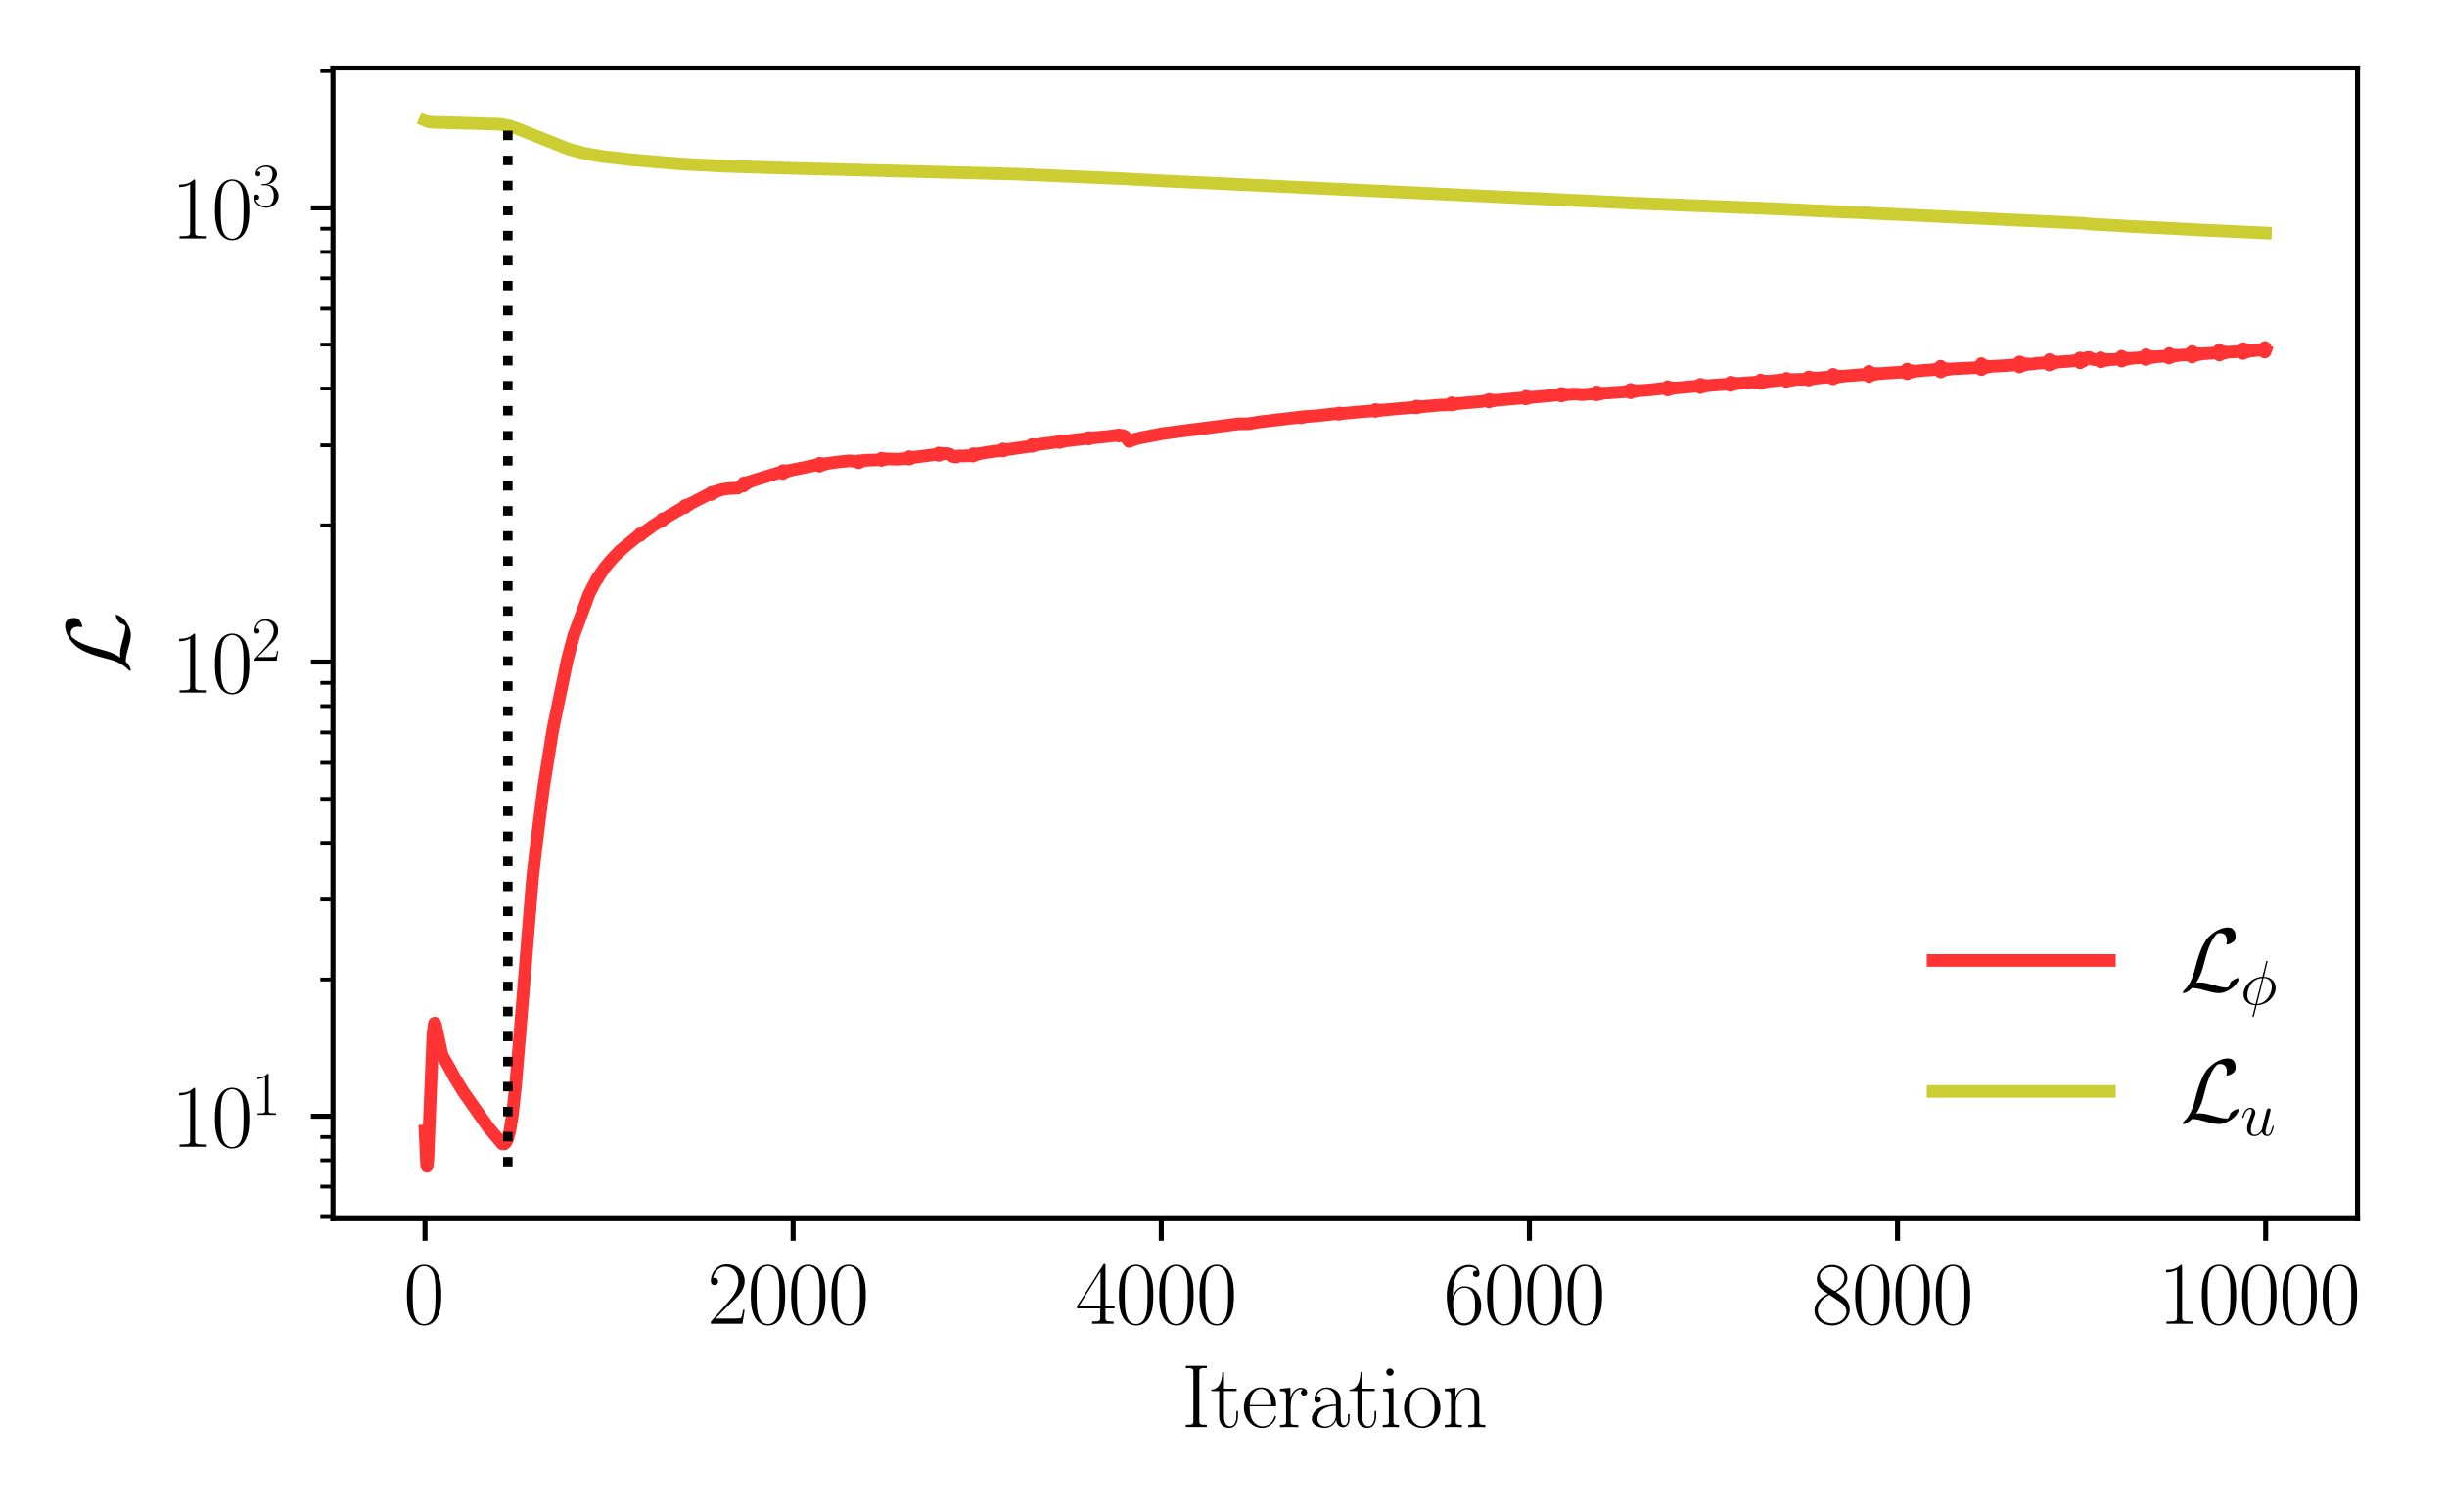 <?xml version="1.0" encoding="utf-8" standalone="no"?>
<!DOCTYPE svg PUBLIC "-//W3C//DTD SVG 1.1//EN"
  "http://www.w3.org/Graphics/SVG/1.1/DTD/svg11.dtd">
<svg xmlns:xlink="http://www.w3.org/1999/xlink" width="388.543pt" height="240.133pt" viewBox="0 0 388.543 240.133" xmlns="http://www.w3.org/2000/svg" version="1.1">
 <defs>
  <style type="text/css">*{stroke-linejoin: round; stroke-linecap: butt}</style>
 </defs>
 <g id="figure_1">
  <g id="patch_1">
   <path d="M 0 240.133 
L 388.543 240.133 
L 388.543 0 
L 0 0 
z
" style="fill: #ffffff"/>
  </g>
  <g id="axes_1">
   <g id="patch_2">
    <path d="M 52.872 193.537 
L 374.332 193.537 
L 374.332 10.8 
L 52.872 10.8 
z
" style="fill: #ffffff"/>
   </g>
   <g id="matplotlib.axis_1">
    <g id="xtick_1">
     <g id="line2d_1">
      <defs>
       <path id="m62cdbb3d03" d="M 0 0 
L 0 3.5 
" style="stroke: #000000; stroke-width: 0.8"/>
      </defs>
      <g>
       <use xlink:href="#m62cdbb3d03" x="67.484" y="193.537" style="stroke: #000000; stroke-width: 0.8"/>
      </g>
     </g>
     <g id="text_1">
      <!-- $\mathdefault{0}$ -->
      <g transform="translate(64.07 210.223) scale(0.14 -0.14)">
       <defs>
        <path id="CMR17-30" d="M 2688 2025 
C 2688 2416 2682 3080 2413 3591 
C 2176 4039 1798 4198 1466 4198 
C 1158 4198 768 4058 525 3597 
C 269 3118 243 2524 243 2025 
C 243 1661 250 1106 448 619 
C 723 -39 1216 -128 1466 -128 
C 1760 -128 2208 -7 2470 600 
C 2662 1042 2688 1559 2688 2025 
z
M 1466 -26 
C 1056 -26 813 325 723 812 
C 653 1188 653 1738 653 2096 
C 653 2588 653 2997 736 3387 
C 858 3929 1216 4096 1466 4096 
C 1728 4096 2067 3923 2189 3400 
C 2272 3036 2278 2607 2278 2096 
C 2278 1680 2278 1169 2202 792 
C 2067 95 1690 -26 1466 -26 
z
" transform="scale(0.016)"/>
       </defs>
       <use xlink:href="#CMR17-30" transform="scale(0.996)"/>
      </g>
     </g>
    </g>
    <g id="xtick_2">
     <g id="line2d_2">
      <g>
       <use xlink:href="#m62cdbb3d03" x="125.937" y="193.537" style="stroke: #000000; stroke-width: 0.8"/>
      </g>
     </g>
     <g id="text_2">
      <!-- $\mathdefault{2000}$ -->
      <g transform="translate(112.28 210.223) scale(0.14 -0.14)">
       <defs>
        <path id="CMR17-32" d="M 2669 989 
L 2554 989 
C 2490 536 2438 459 2413 420 
C 2381 369 1920 369 1830 369 
L 602 369 
C 832 619 1280 1072 1824 1597 
C 2214 1967 2669 2402 2669 3035 
C 2669 3790 2067 4224 1395 4224 
C 691 4224 262 3604 262 3030 
C 262 2780 448 2748 525 2748 
C 589 2748 781 2787 781 3010 
C 781 3207 614 3264 525 3264 
C 486 3264 448 3258 422 3245 
C 544 3790 915 4058 1306 4058 
C 1862 4058 2227 3617 2227 3035 
C 2227 2479 1901 2000 1536 1584 
L 262 146 
L 262 0 
L 2515 0 
L 2669 989 
z
" transform="scale(0.016)"/>
       </defs>
       <use xlink:href="#CMR17-32" transform="scale(0.996)"/>
       <use xlink:href="#CMR17-30" transform="translate(45.69 0) scale(0.996)"/>
       <use xlink:href="#CMR17-30" transform="translate(91.381 0) scale(0.996)"/>
       <use xlink:href="#CMR17-30" transform="translate(137.071 0) scale(0.996)"/>
      </g>
     </g>
    </g>
    <g id="xtick_3">
     <g id="line2d_3">
      <g>
       <use xlink:href="#m62cdbb3d03" x="184.39" y="193.537" style="stroke: #000000; stroke-width: 0.8"/>
      </g>
     </g>
     <g id="text_3">
      <!-- $\mathdefault{4000}$ -->
      <g transform="translate(170.733 210.223) scale(0.14 -0.14)">
       <defs>
        <path id="CMR17-34" d="M 2150 4122 
C 2150 4256 2144 4256 2029 4256 
L 128 1254 
L 128 1088 
L 1779 1088 
L 1779 457 
C 1779 224 1766 160 1318 160 
L 1197 160 
L 1197 0 
C 1402 0 1747 0 1965 0 
C 2182 0 2528 0 2733 0 
L 2733 160 
L 2611 160 
C 2163 160 2150 224 2150 457 
L 2150 1088 
L 2803 1088 
L 2803 1254 
L 2150 1254 
L 2150 4122 
z
M 1798 3703 
L 1798 1254 
L 256 1254 
L 1798 3703 
z
" transform="scale(0.016)"/>
       </defs>
       <use xlink:href="#CMR17-34" transform="scale(0.996)"/>
       <use xlink:href="#CMR17-30" transform="translate(45.69 0) scale(0.996)"/>
       <use xlink:href="#CMR17-30" transform="translate(91.381 0) scale(0.996)"/>
       <use xlink:href="#CMR17-30" transform="translate(137.071 0) scale(0.996)"/>
      </g>
     </g>
    </g>
    <g id="xtick_4">
     <g id="line2d_4">
      <g>
       <use xlink:href="#m62cdbb3d03" x="242.843" y="193.537" style="stroke: #000000; stroke-width: 0.8"/>
      </g>
     </g>
     <g id="text_4">
      <!-- $\mathdefault{6000}$ -->
      <g transform="translate(229.186 210.223) scale(0.14 -0.14)">
       <defs>
        <path id="CMR17-36" d="M 678 2176 
C 678 3690 1395 4032 1811 4032 
C 1946 4032 2272 4009 2400 3776 
C 2298 3776 2106 3776 2106 3553 
C 2106 3381 2246 3323 2336 3323 
C 2394 3323 2566 3348 2566 3560 
C 2566 3954 2246 4179 1805 4179 
C 1043 4179 243 3390 243 1984 
C 243 253 966 -128 1478 -128 
C 2099 -128 2688 427 2688 1283 
C 2688 2081 2170 2662 1517 2662 
C 1126 2662 838 2407 678 1960 
L 678 2176 
z
M 1478 25 
C 691 25 691 1200 691 1436 
C 691 1896 909 2560 1504 2560 
C 1613 2560 1926 2560 2138 2120 
C 2253 1870 2253 1609 2253 1289 
C 2253 944 2253 690 2118 434 
C 1978 171 1773 25 1478 25 
z
" transform="scale(0.016)"/>
       </defs>
       <use xlink:href="#CMR17-36" transform="scale(0.996)"/>
       <use xlink:href="#CMR17-30" transform="translate(45.69 0) scale(0.996)"/>
       <use xlink:href="#CMR17-30" transform="translate(91.381 0) scale(0.996)"/>
       <use xlink:href="#CMR17-30" transform="translate(137.071 0) scale(0.996)"/>
      </g>
     </g>
    </g>
    <g id="xtick_5">
     <g id="line2d_5">
      <g>
       <use xlink:href="#m62cdbb3d03" x="301.296" y="193.537" style="stroke: #000000; stroke-width: 0.8"/>
      </g>
     </g>
     <g id="text_5">
      <!-- $\mathdefault{8000}$ -->
      <g transform="translate(287.639 210.223) scale(0.14 -0.14)">
       <defs>
        <path id="CMR17-38" d="M 1741 2264 
C 2144 2467 2554 2773 2554 3263 
C 2554 3841 1990 4179 1472 4179 
C 890 4179 378 3759 378 3180 
C 378 3021 416 2747 666 2505 
C 730 2442 998 2251 1171 2130 
C 883 1983 211 1634 211 934 
C 211 279 838 -128 1459 -128 
C 2144 -128 2720 362 2720 1010 
C 2720 1590 2330 1857 2074 2029 
L 1741 2264 
z
M 902 2822 
C 851 2854 595 3051 595 3351 
C 595 3739 998 4032 1459 4032 
C 1965 4032 2336 3676 2336 3262 
C 2336 2669 1670 2331 1638 2331 
C 1632 2331 1626 2331 1574 2370 
L 902 2822 
z
M 2080 1519 
C 2176 1449 2483 1240 2483 851 
C 2483 381 2010 25 1472 25 
C 890 25 448 438 448 940 
C 448 1443 838 1862 1280 2060 
L 2080 1519 
z
" transform="scale(0.016)"/>
       </defs>
       <use xlink:href="#CMR17-38" transform="scale(0.996)"/>
       <use xlink:href="#CMR17-30" transform="translate(45.69 0) scale(0.996)"/>
       <use xlink:href="#CMR17-30" transform="translate(91.381 0) scale(0.996)"/>
       <use xlink:href="#CMR17-30" transform="translate(137.071 0) scale(0.996)"/>
      </g>
     </g>
    </g>
    <g id="xtick_6">
     <g id="line2d_6">
      <g>
       <use xlink:href="#m62cdbb3d03" x="359.749" y="193.537" style="stroke: #000000; stroke-width: 0.8"/>
      </g>
     </g>
     <g id="text_6">
      <!-- $\mathdefault{10000}$ -->
      <g transform="translate(342.678 210.223) scale(0.14 -0.14)">
       <defs>
        <path id="CMR17-31" d="M 1702 4058 
C 1702 4192 1696 4192 1606 4192 
C 1357 3916 979 3827 621 3827 
C 602 3827 570 3827 563 3808 
C 557 3795 557 3782 557 3648 
C 755 3648 1088 3686 1344 3839 
L 1344 461 
C 1344 236 1331 160 781 160 
L 589 160 
L 589 0 
C 896 0 1216 0 1523 0 
C 1830 0 2150 0 2458 0 
L 2458 160 
L 2266 160 
C 1715 160 1702 230 1702 458 
L 1702 4058 
z
" transform="scale(0.016)"/>
       </defs>
       <use xlink:href="#CMR17-31" transform="scale(0.996)"/>
       <use xlink:href="#CMR17-30" transform="translate(45.69 0) scale(0.996)"/>
       <use xlink:href="#CMR17-30" transform="translate(91.381 0) scale(0.996)"/>
       <use xlink:href="#CMR17-30" transform="translate(137.071 0) scale(0.996)"/>
       <use xlink:href="#CMR17-30" transform="translate(182.762 0) scale(0.996)"/>
      </g>
     </g>
    </g>
    <g id="text_7">
     <!-- Iteration -->
     <g transform="translate(187.618 226.621) scale(0.14 -0.14)">
      <defs>
       <path id="CMR17-49" d="M 1261 3905 
C 1261 4192 1338 4192 1798 4192 
L 1798 4352 
C 1594 4352 1267 4352 1050 4352 
C 832 4352 506 4352 301 4352 
L 301 4192 
C 762 4192 838 4192 838 3905 
L 838 447 
C 838 160 762 160 301 160 
L 301 0 
C 506 0 832 0 1050 0 
C 1267 0 1594 0 1798 0 
L 1798 160 
C 1338 160 1261 160 1261 447 
L 1261 3905 
z
" transform="scale(0.016)"/>
       <path id="CMR17-74" d="M 966 2560 
L 1862 2560 
L 1862 2725 
L 966 2725 
L 966 3904 
L 851 3904 
C 838 3245 614 2668 70 2668 
L 70 2560 
L 627 2560 
L 627 771 
C 627 650 627 -64 1370 -64 
C 1747 -64 1965 306 1965 777 
L 1965 1140 
L 1850 1140 
L 1850 783 
C 1850 344 1677 51 1408 51 
C 1222 51 966 178 966 758 
L 966 2560 
z
" transform="scale(0.016)"/>
       <path id="CMR17-65" d="M 2438 1472 
C 2464 1498 2464 1511 2464 1576 
C 2464 2238 2118 2816 1389 2816 
C 710 2816 173 2169 173 1383 
C 173 551 781 -64 1459 -64 
C 2176 -64 2458 607 2458 740 
C 2458 784 2419 784 2406 784 
C 2362 784 2355 771 2330 696 
C 2189 265 1837 51 1504 51 
C 1229 51 954 203 781 480 
C 582 803 582 1176 582 1472 
L 2438 1472 
z
M 589 1568 
C 634 2505 1126 2714 1382 2714 
C 1818 2714 2112 2297 2118 1568 
L 589 1568 
z
" transform="scale(0.016)"/>
       <path id="CMR17-72" d="M 960 1497 
C 960 2112 1222 2688 1702 2688 
C 1747 2688 1792 2682 1837 2662 
C 1837 2662 1696 2617 1696 2452 
C 1696 2298 1818 2234 1914 2234 
C 1990 2234 2131 2279 2131 2458 
C 2131 2663 1926 2790 1709 2790 
C 1222 2790 1011 2317 947 2093 
L 941 2093 
L 941 2790 
L 198 2720 
L 198 2554 
C 576 2554 634 2515 634 2208 
L 634 428 
C 634 184 608 153 198 153 
L 198 -13 
C 352 0 646 0 813 0 
C 998 0 1325 0 1498 -13 
L 1498 153 
C 1037 153 960 153 960 440 
L 960 1497 
z
" transform="scale(0.016)"/>
       <path id="CMR17-61" d="M 2304 1653 
C 2304 2072 2304 2294 2035 2543 
C 1798 2752 1523 2816 1306 2816 
C 800 2816 435 2407 435 1971 
C 435 1728 627 1728 666 1728 
C 749 1728 896 1778 896 1954 
C 896 2112 774 2181 666 2181 
C 640 2181 608 2174 589 2168 
C 723 2592 1069 2714 1293 2714 
C 1613 2714 1965 2429 1965 1885 
L 1965 1600 
C 1587 1600 1133 1549 774 1357 
C 371 1133 256 813 256 570 
C 256 77 832 -64 1171 -64 
C 1523 -64 1850 139 1990 511 
C 2003 233 2182 -18 2464 -18 
C 2598 -18 2938 70 2938 567 
L 2938 920 
L 2822 920 
L 2822 562 
C 2822 178 2650 128 2566 128 
C 2304 128 2304 458 2304 738 
L 2304 1653 
z
M 1965 870 
C 1965 317 1568 38 1216 38 
C 896 38 646 275 646 570 
C 646 761 730 1100 1101 1305 
C 1408 1478 1760 1504 1965 1504 
L 1965 870 
z
" transform="scale(0.016)"/>
       <path id="CMR17-69" d="M 992 3909 
C 992 4049 877 4170 730 4170 
C 589 4170 467 4056 467 3909 
C 467 3769 582 3648 730 3648 
C 870 3648 992 3763 992 3909 
z
M 243 2706 
L 243 2541 
C 602 2541 653 2502 653 2197 
L 653 427 
C 653 184 627 153 218 153 
L 218 -13 
C 371 0 646 0 806 0 
C 960 0 1222 0 1370 -13 
L 1370 153 
C 992 153 979 191 979 420 
L 979 2776 
L 243 2706 
z
" transform="scale(0.016)"/>
       <path id="CMR17-6f" d="M 2758 1356 
C 2758 2176 2163 2816 1466 2816 
C 768 2816 173 2176 173 1356 
C 173 551 768 -64 1466 -64 
C 2163 -64 2758 551 2758 1356 
z
M 1466 51 
C 1165 51 909 230 762 480 
C 602 767 582 1126 582 1408 
C 582 1677 595 2010 762 2298 
C 890 2509 1139 2714 1466 2714 
C 1754 2714 1997 2554 2150 2330 
C 2349 2029 2349 1607 2349 1408 
C 2349 1158 2336 775 2163 467 
C 1984 173 1709 51 1466 51 
z
" transform="scale(0.016)"/>
       <path id="CMR17-6e" d="M 2656 1933 
C 2656 2259 2592 2790 1837 2790 
C 1331 2790 1069 2400 973 2144 
L 966 2144 
L 966 2790 
L 211 2720 
L 211 2554 
C 589 2554 646 2515 646 2208 
L 646 428 
C 646 184 621 153 211 153 
L 211 -13 
C 365 0 646 0 813 0 
C 979 0 1267 0 1421 -13 
L 1421 153 
C 1011 153 986 178 986 428 
L 986 1658 
C 986 2247 1344 2688 1792 2688 
C 2266 2688 2317 2266 2317 1958 
L 2317 428 
C 2317 184 2291 153 1882 153 
L 1882 -13 
C 2035 0 2317 0 2483 0 
C 2650 0 2938 0 3091 -13 
L 3091 153 
C 2682 153 2656 178 2656 428 
L 2656 1933 
z
" transform="scale(0.016)"/>
      </defs>
      <use xlink:href="#CMR17-49" transform="scale(0.996)"/>
      <use xlink:href="#CMR17-74" transform="translate(32.638 0) scale(0.996)"/>
      <use xlink:href="#CMR17-65" transform="translate(67.919 0) scale(0.996)"/>
      <use xlink:href="#CMR17-72" transform="translate(108.405 0) scale(0.996)"/>
      <use xlink:href="#CMR17-61" transform="translate(143.686 0) scale(0.996)"/>
      <use xlink:href="#CMR17-74" transform="translate(189.376 0) scale(0.996)"/>
      <use xlink:href="#CMR17-69" transform="translate(224.657 0) scale(0.996)"/>
      <use xlink:href="#CMR17-6f" transform="translate(249.528 0) scale(0.996)"/>
      <use xlink:href="#CMR17-6e" transform="translate(295.218 0) scale(0.996)"/>
     </g>
    </g>
   </g>
   <g id="matplotlib.axis_2">
    <g id="ytick_1">
     <g id="line2d_7">
      <defs>
       <path id="m2fbe4705ea" d="M 0 0 
L -3.5 0 
" style="stroke: #000000; stroke-width: 0.8"/>
      </defs>
      <g>
       <use xlink:href="#m2fbe4705ea" x="52.872" y="177.264" style="stroke: #000000; stroke-width: 0.8"/>
      </g>
     </g>
     <g id="text_8">
      <!-- $\mathdefault{10^{1}}$ -->
      <g transform="translate(27.198 182.107) scale(0.14 -0.14)">
       <use xlink:href="#CMR17-31" transform="scale(0.996)"/>
       <use xlink:href="#CMR17-30" transform="translate(45.69 0) scale(0.996)"/>
       <use xlink:href="#CMR17-31" transform="translate(91.381 36.154) scale(0.697)"/>
      </g>
     </g>
    </g>
    <g id="ytick_2">
     <g id="line2d_8">
      <g>
       <use xlink:href="#m2fbe4705ea" x="52.872" y="105.139" style="stroke: #000000; stroke-width: 0.8"/>
      </g>
     </g>
     <g id="text_9">
      <!-- $\mathdefault{10^{2}}$ -->
      <g transform="translate(27.198 109.982) scale(0.14 -0.14)">
       <use xlink:href="#CMR17-31" transform="scale(0.996)"/>
       <use xlink:href="#CMR17-30" transform="translate(45.69 0) scale(0.996)"/>
       <use xlink:href="#CMR17-32" transform="translate(91.381 36.154) scale(0.697)"/>
      </g>
     </g>
    </g>
    <g id="ytick_3">
     <g id="line2d_9">
      <g>
       <use xlink:href="#m2fbe4705ea" x="52.872" y="33.013" style="stroke: #000000; stroke-width: 0.8"/>
      </g>
     </g>
     <g id="text_10">
      <!-- $\mathdefault{10^{3}}$ -->
      <g transform="translate(27.198 37.856) scale(0.14 -0.14)">
       <defs>
        <path id="CMR17-33" d="M 1414 2157 
C 1984 2157 2234 1662 2234 1090 
C 2234 320 1824 25 1453 25 
C 1114 25 563 194 390 693 
C 422 680 454 680 486 680 
C 640 680 755 782 755 948 
C 755 1133 614 1216 486 1216 
C 378 1216 211 1165 211 926 
C 211 335 787 -128 1466 -128 
C 2176 -128 2720 430 2720 1085 
C 2720 1707 2208 2157 1600 2227 
C 2086 2328 2554 2756 2554 3329 
C 2554 3820 2048 4179 1472 4179 
C 890 4179 378 3829 378 3329 
C 378 3110 544 3072 627 3072 
C 762 3072 877 3155 877 3321 
C 877 3486 762 3569 627 3569 
C 602 3569 570 3569 544 3557 
C 730 3959 1235 4032 1459 4032 
C 1683 4032 2106 3925 2106 3320 
C 2106 3143 2080 2828 1862 2550 
C 1670 2304 1453 2304 1242 2284 
C 1210 2284 1062 2269 1037 2269 
C 992 2263 966 2257 966 2208 
C 966 2163 973 2157 1101 2157 
L 1414 2157 
z
" transform="scale(0.016)"/>
       </defs>
       <use xlink:href="#CMR17-31" transform="scale(0.996)"/>
       <use xlink:href="#CMR17-30" transform="translate(45.69 0) scale(0.996)"/>
       <use xlink:href="#CMR17-33" transform="translate(91.381 36.154) scale(0.697)"/>
      </g>
     </g>
    </g>
    <g id="ytick_4">
     <g id="line2d_10">
      <defs>
       <path id="mecc1aee739" d="M 0 0 
L -2 0 
" style="stroke: #000000; stroke-width: 0.6"/>
      </defs>
      <g>
       <use xlink:href="#mecc1aee739" x="52.872" y="193.265" style="stroke: #000000; stroke-width: 0.6"/>
      </g>
     </g>
    </g>
    <g id="ytick_5">
     <g id="line2d_11">
      <g>
       <use xlink:href="#mecc1aee739" x="52.872" y="188.437" style="stroke: #000000; stroke-width: 0.6"/>
      </g>
     </g>
    </g>
    <g id="ytick_6">
     <g id="line2d_12">
      <g>
       <use xlink:href="#mecc1aee739" x="52.872" y="184.254" style="stroke: #000000; stroke-width: 0.6"/>
      </g>
     </g>
    </g>
    <g id="ytick_7">
     <g id="line2d_13">
      <g>
       <use xlink:href="#mecc1aee739" x="52.872" y="180.565" style="stroke: #000000; stroke-width: 0.6"/>
      </g>
     </g>
    </g>
    <g id="ytick_8">
     <g id="line2d_14">
      <g>
       <use xlink:href="#mecc1aee739" x="52.872" y="155.552" style="stroke: #000000; stroke-width: 0.6"/>
      </g>
     </g>
    </g>
    <g id="ytick_9">
     <g id="line2d_15">
      <g>
       <use xlink:href="#mecc1aee739" x="52.872" y="142.852" style="stroke: #000000; stroke-width: 0.6"/>
      </g>
     </g>
    </g>
    <g id="ytick_10">
     <g id="line2d_16">
      <g>
       <use xlink:href="#mecc1aee739" x="52.872" y="133.84" style="stroke: #000000; stroke-width: 0.6"/>
      </g>
     </g>
    </g>
    <g id="ytick_11">
     <g id="line2d_17">
      <g>
       <use xlink:href="#mecc1aee739" x="52.872" y="126.851" style="stroke: #000000; stroke-width: 0.6"/>
      </g>
     </g>
    </g>
    <g id="ytick_12">
     <g id="line2d_18">
      <g>
       <use xlink:href="#mecc1aee739" x="52.872" y="121.14" style="stroke: #000000; stroke-width: 0.6"/>
      </g>
     </g>
    </g>
    <g id="ytick_13">
     <g id="line2d_19">
      <g>
       <use xlink:href="#mecc1aee739" x="52.872" y="116.311" style="stroke: #000000; stroke-width: 0.6"/>
      </g>
     </g>
    </g>
    <g id="ytick_14">
     <g id="line2d_20">
      <g>
       <use xlink:href="#mecc1aee739" x="52.872" y="112.128" style="stroke: #000000; stroke-width: 0.6"/>
      </g>
     </g>
    </g>
    <g id="ytick_15">
     <g id="line2d_21">
      <g>
       <use xlink:href="#mecc1aee739" x="52.872" y="108.439" style="stroke: #000000; stroke-width: 0.6"/>
      </g>
     </g>
    </g>
    <g id="ytick_16">
     <g id="line2d_22">
      <g>
       <use xlink:href="#mecc1aee739" x="52.872" y="83.427" style="stroke: #000000; stroke-width: 0.6"/>
      </g>
     </g>
    </g>
    <g id="ytick_17">
     <g id="line2d_23">
      <g>
       <use xlink:href="#mecc1aee739" x="52.872" y="70.726" style="stroke: #000000; stroke-width: 0.6"/>
      </g>
     </g>
    </g>
    <g id="ytick_18">
     <g id="line2d_24">
      <g>
       <use xlink:href="#mecc1aee739" x="52.872" y="61.715" style="stroke: #000000; stroke-width: 0.6"/>
      </g>
     </g>
    </g>
    <g id="ytick_19">
     <g id="line2d_25">
      <g>
       <use xlink:href="#mecc1aee739" x="52.872" y="54.725" style="stroke: #000000; stroke-width: 0.6"/>
      </g>
     </g>
    </g>
    <g id="ytick_20">
     <g id="line2d_26">
      <g>
       <use xlink:href="#mecc1aee739" x="52.872" y="49.014" style="stroke: #000000; stroke-width: 0.6"/>
      </g>
     </g>
    </g>
    <g id="ytick_21">
     <g id="line2d_27">
      <g>
       <use xlink:href="#mecc1aee739" x="52.872" y="44.185" style="stroke: #000000; stroke-width: 0.6"/>
      </g>
     </g>
    </g>
    <g id="ytick_22">
     <g id="line2d_28">
      <g>
       <use xlink:href="#mecc1aee739" x="52.872" y="40.003" style="stroke: #000000; stroke-width: 0.6"/>
      </g>
     </g>
    </g>
    <g id="ytick_23">
     <g id="line2d_29">
      <g>
       <use xlink:href="#mecc1aee739" x="52.872" y="36.313" style="stroke: #000000; stroke-width: 0.6"/>
      </g>
     </g>
    </g>
    <g id="ytick_24">
     <g id="line2d_30">
      <g>
       <use xlink:href="#mecc1aee739" x="52.872" y="11.301" style="stroke: #000000; stroke-width: 0.6"/>
      </g>
     </g>
    </g>
    <g id="text_11">
     <!-- $\mathcal{L}$ -->
     <g transform="translate(20.486 106.979) rotate(-90) scale(0.14 -0.14)">
      <defs>
       <path id="CMSY10-4c" d="M 1152 610 
C 1498 1151 1606 1562 1690 1903 
C 1914 2790 2157 3562 2554 4005 
C 2630 4090 2682 4147 2886 4147 
C 3328 4147 3341 3704 3341 3613 
C 3341 3498 3309 3407 3309 3375 
C 3309 3330 3347 3330 3354 3330 
C 3456 3330 3629 3401 3789 3517 
C 3904 3607 3962 3671 3962 3934 
C 3962 4281 3782 4544 3424 4544 
C 3219 4544 2656 4493 2029 3856 
C 1517 3329 1216 2172 1094 1690 
C 979 1248 928 1048 736 662 
C 691 586 525 303 435 219 
C 262 59 198 -57 198 -89 
C 198 -102 211 -128 256 -128 
C 282 -128 416 -102 582 5 
C 691 68 704 80 851 231 
C 1171 231 1395 173 1798 58 
C 2125 -32 2451 -128 2778 -128 
C 3296 -128 3821 264 4026 546 
C 4154 719 4192 880 4192 899 
C 4192 944 4154 944 4147 944 
C 4045 944 3891 874 3782 796 
C 3610 687 3597 649 3558 539 
C 3526 436 3488 385 3462 346 
C 3411 269 3405 269 3309 269 
C 3002 269 2682 366 2259 481 
C 2080 532 1728 636 1408 636 
C 1325 636 1235 629 1152 610 
z
" transform="scale(0.016)"/>
      </defs>
      <use xlink:href="#CMSY10-4c" transform="scale(0.996)"/>
     </g>
    </g>
   </g>
   <g id="line2d_31">
    <path d="M 67.484 179.604 
L 67.747 185.095 
L 67.805 185.231 
L 67.835 185.147 
L 67.952 183.876 
L 68.215 177.245 
L 68.741 164.197 
L 68.974 162.508 
L 69.033 162.471 
L 69.062 162.498 
L 69.208 162.986 
L 70.202 167.585 
L 71.283 169.44 
L 72.131 171.048 
L 73.563 173.373 
L 77.509 178.998 
L 79.73 181.646 
L 80.051 181.671 
L 80.314 181.45 
L 80.607 180.865 
L 80.957 179.563 
L 81.367 177.033 
L 81.893 172.158 
L 82.74 161.811 
L 84.552 139.453 
L 84.669 138.419 
L 85.166 134.129 
L 85.604 130.607 
L 86.335 124.895 
L 87.767 115.929 
L 90.076 104.808 
L 90.69 102.457 
L 91.157 100.785 
L 93.525 94.36 
L 93.759 93.899 
L 94.197 93.045 
L 94.84 91.832 
L 94.869 91.964 
L 94.898 91.717 
L 94.928 91.859 
L 95.103 91.457 
L 95.161 91.445 
L 95.337 91.095 
L 95.366 91.131 
L 95.395 91.045 
L 96.009 90.186 
L 96.184 89.976 
L 96.506 89.561 
L 97.383 88.561 
L 98.581 87.34 
L 98.61 87.402 
L 98.639 87.291 
L 98.669 87.306 
L 98.844 87.17 
L 99.019 86.965 
L 99.136 86.907 
L 99.341 86.715 
L 101.474 84.976 
L 101.533 84.908 
L 101.562 85.053 
L 101.62 85.065 
L 101.65 84.753 
L 101.679 85.026 
L 101.767 84.881 
L 101.854 84.701 
L 101.825 84.909 
L 101.884 84.803 
L 102.468 84.383 
L 102.585 84.288 
L 102.79 84.169 
L 103.023 83.975 
L 103.199 83.867 
L 103.52 83.61 
L 103.871 83.374 
L 104.718 82.831 
L 104.923 82.735 
L 105.069 82.524 
L 105.128 82.44 
L 105.157 82.722 
L 105.186 82.394 
L 105.274 82.49 
L 105.303 82.543 
L 105.391 82.346 
L 105.42 82.438 
L 106.677 81.652 
L 106.852 81.568 
L 107.144 81.385 
L 108.255 80.751 
L 108.576 80.518 
L 108.635 80.453 
L 108.664 80.616 
L 108.723 80.635 
L 108.752 80.291 
L 108.781 80.621 
L 108.869 80.39 
L 108.927 80.475 
L 108.956 80.232 
L 108.986 80.435 
L 109.073 80.355 
L 109.102 80.185 
L 109.19 80.227 
L 109.219 80.253 
L 109.307 80.121 
L 109.336 80.153 
L 109.424 80.152 
L 109.541 80.001 
L 109.57 80.063 
L 109.629 80.003 
L 110.739 79.41 
L 111.148 79.209 
L 112.785 78.36 
L 112.843 78.286 
L 112.873 78.556 
L 112.96 78.197 
L 112.99 78.467 
L 113.107 78.181 
L 113.136 78.409 
L 113.223 78.29 
L 113.311 78.143 
L 113.282 78.324 
L 113.34 78.246 
L 113.545 78.098 
L 113.574 78.166 
L 113.603 78.053 
L 113.633 78.131 
L 113.808 78.012 
L 114.071 77.959 
L 114.246 77.86 
L 114.363 77.85 
L 114.597 77.766 
L 114.802 77.719 
L 115.123 77.664 
L 115.62 77.595 
L 117.14 77.518 
L 117.724 77.111 
L 117.929 76.921 
L 117.987 76.831 
L 118.017 77.137 
L 118.075 77.181 
L 118.104 76.68 
L 118.133 77.065 
L 118.221 77.019 
L 118.25 76.675 
L 118.338 76.739 
L 118.367 76.931 
L 118.397 76.661 
L 118.455 76.783 
L 118.543 76.648 
L 118.513 76.839 
L 118.572 76.709 
L 118.601 76.75 
L 118.718 76.605 
L 118.747 76.694 
L 118.776 76.555 
L 118.835 76.611 
L 118.923 76.53 
L 118.952 76.546 
L 119.039 76.55 
L 119.244 76.417 
L 119.361 76.415 
L 119.536 76.319 
L 119.653 76.309 
L 119.858 76.229 
L 122.43 75.445 
L 124.125 74.927 
L 124.183 74.852 
L 124.213 75.163 
L 124.271 75.211 
L 124.3 74.728 
L 124.329 75.118 
L 124.417 75.062 
L 124.446 74.755 
L 124.534 74.88 
L 124.563 75.006 
L 124.593 74.768 
L 124.622 74.991 
L 124.739 74.765 
L 124.856 74.911 
L 124.972 74.751 
L 125.002 74.862 
L 125.089 74.814 
L 125.206 74.745 
L 125.294 74.763 
L 125.323 74.722 
L 125.645 74.645 
L 125.762 74.638 
L 125.995 74.575 
L 126.258 74.535 
L 126.551 74.471 
L 127.077 74.361 
L 128.421 74.105 
L 129.999 73.727 
L 130.058 73.645 
L 130.087 74.021 
L 130.116 73.564 
L 130.146 74.034 
L 130.204 73.874 
L 130.292 73.936 
L 130.321 73.613 
L 130.438 73.884 
L 130.467 73.64 
L 130.555 73.66 
L 130.584 73.83 
L 130.613 73.647 
L 130.672 73.746 
L 130.701 73.636 
L 130.73 73.779 
L 130.789 73.696 
L 130.847 73.628 
L 130.876 73.738 
L 130.993 73.619 
L 131.11 73.684 
L 131.227 73.607 
L 131.344 73.619 
L 131.519 73.569 
L 131.636 73.573 
L 131.87 73.524 
L 132.133 73.5 
L 132.454 73.444 
L 132.922 73.382 
L 134.909 73.179 
L 135.786 73.282 
L 136.108 73.379 
L 136.195 73.285 
L 136.254 73.251 
L 136.283 73.459 
L 136.342 73.485 
L 136.371 73.176 
L 136.4 73.473 
L 136.488 73.271 
L 136.605 73.38 
L 136.634 73.185 
L 136.722 73.237 
L 136.78 73.166 
L 136.809 73.287 
L 136.838 73.15 
L 136.926 73.173 
L 136.985 73.127 
L 137.014 73.216 
L 137.131 73.135 
L 137.277 73.141 
L 137.452 73.084 
L 137.569 73.105 
L 137.774 73.085 
L 138.446 73.067 
L 138.826 73.066 
L 139.381 73.028 
L 139.703 72.954 
L 139.79 73.031 
L 139.849 73.058 
L 139.878 72.844 
L 139.936 72.788 
L 139.966 73.126 
L 139.995 72.77 
L 140.083 72.949 
L 140.112 72.975 
L 140.17 73.048 
L 140.199 72.821 
L 140.229 73.004 
L 140.316 72.99 
L 140.346 72.833 
L 140.433 72.913 
L 140.521 72.961 
L 140.638 72.863 
L 140.726 72.923 
L 140.755 72.873 
L 142.538 72.934 
L 143.385 72.855 
L 144.233 72.827 
L 144.291 72.875 
L 144.32 72.553 
L 144.35 72.916 
L 144.379 72.522 
L 144.408 72.861 
L 144.525 72.571 
L 144.554 72.83 
L 144.642 72.731 
L 144.73 72.602 
L 144.7 72.787 
L 144.759 72.701 
L 145.548 72.553 
L 145.665 72.553 
L 145.957 72.509 
L 146.483 72.45 
L 147.155 72.361 
L 148.792 72.136 
L 148.88 72.199 
L 148.938 72.233 
L 148.967 72.014 
L 149.026 71.941 
L 149.055 72.322 
L 149.084 71.93 
L 149.172 72.046 
L 149.23 71.965 
L 149.26 72.216 
L 149.377 71.996 
L 149.406 72.175 
L 149.494 72.153 
L 149.523 71.994 
L 149.61 72.021 
L 149.64 72.125 
L 149.727 72.072 
L 149.815 72.018 
L 149.786 72.107 
L 149.844 72.06 
L 150.166 72.052 
L 150.283 72.025 
L 150.458 72.05 
L 150.604 72.07 
L 150.75 72.113 
L 150.926 72.201 
L 151.306 72.497 
L 151.832 72.584 
L 152.182 72.394 
L 153.264 72.414 
L 153.498 72.359 
L 153.907 72.403 
L 154.404 72.348 
L 154.462 72.386 
L 154.491 72.107 
L 154.52 72.426 
L 154.55 72.052 
L 154.579 72.38 
L 154.696 72.073 
L 154.725 72.318 
L 154.813 72.245 
L 154.842 72.09 
L 154.871 72.27 
L 154.93 72.154 
L 154.988 72.071 
L 155.017 72.201 
L 155.134 72.06 
L 155.251 72.149 
L 155.368 72.043 
L 155.485 72.066 
L 155.602 72.026 
L 155.777 72.015 
L 155.953 71.952 
L 156.128 71.946 
L 156.42 71.893 
L 156.742 71.83 
L 157.209 71.758 
L 159.109 71.549 
L 159.167 71.583 
L 159.197 71.354 
L 159.226 71.629 
L 159.255 71.296 
L 159.284 71.621 
L 159.314 71.332 
L 159.401 71.344 
L 159.431 71.56 
L 159.518 71.458 
L 159.606 71.356 
L 159.577 71.524 
L 159.635 71.444 
L 163.727 70.849 
L 163.785 70.886 
L 163.815 70.611 
L 163.844 70.903 
L 163.873 70.605 
L 163.931 70.707 
L 163.961 70.676 
L 163.99 70.817 
L 164.019 70.618 
L 164.048 70.805 
L 164.165 70.636 
L 164.194 70.77 
L 164.282 70.747 
L 164.399 70.64 
L 164.428 70.713 
L 164.516 70.661 
L 164.691 70.609 
L 164.808 70.621 
L 164.984 70.575 
L 165.1 70.579 
L 165.334 70.53 
L 165.568 70.507 
L 166.27 70.412 
L 167.702 70.22 
L 168.14 70.219 
L 168.198 70.25 
L 168.228 70.033 
L 168.257 70.282 
L 168.286 69.999 
L 168.315 70.246 
L 168.432 70.024 
L 168.462 70.211 
L 168.549 70.156 
L 168.578 70.045 
L 168.608 70.183 
L 168.666 70.103 
L 168.725 70.036 
L 168.754 70.137 
L 168.871 70.025 
L 168.988 70.093 
L 169.105 70.03 
L 169.221 70.034 
L 169.397 69.996 
L 169.543 69.983 
L 169.718 69.982 
L 169.923 69.954 
L 170.449 69.885 
L 171.998 69.711 
L 172.846 69.508 
L 172.875 69.73 
L 172.904 69.484 
L 172.962 69.546 
L 173.167 69.628 
L 173.196 69.522 
L 173.284 69.568 
L 173.372 69.602 
L 173.342 69.517 
L 173.401 69.542 
L 175.154 69.379 
L 176.002 69.299 
L 177.522 69.102 
L 177.58 69.07 
L 177.609 69.252 
L 177.639 69.081 
L 177.726 69.11 
L 177.814 69.2 
L 177.785 69.091 
L 177.843 69.145 
L 178.223 69.141 
L 178.399 69.219 
L 178.603 69.296 
L 179.275 70.112 
L 179.538 70.011 
L 180.211 69.748 
L 181.175 69.523 
L 184.799 68.829 
L 196.577 67.323 
L 196.782 67.309 
L 198.039 67.307 
L 198.623 67.244 
L 199.997 67.006 
L 206.602 66.23 
L 206.631 66.352 
L 206.661 66.197 
L 206.69 66.329 
L 206.807 66.188 
L 206.836 66.288 
L 206.924 66.261 
L 207.041 66.211 
L 207.128 66.225 
L 207.157 66.196 
L 207.333 66.14 
L 207.45 66.165 
L 207.625 66.138 
L 207.83 66.144 
L 208.093 66.117 
L 208.473 66.08 
L 209.7 65.973 
L 212.477 65.655 
L 212.535 65.606 
L 212.564 65.799 
L 212.594 65.584 
L 212.681 65.65 
L 212.74 65.59 
L 212.769 65.729 
L 212.886 65.618 
L 213.003 65.722 
L 213.12 65.643 
L 213.237 65.663 
L 213.353 65.64 
L 213.529 65.652 
L 213.704 65.61 
L 213.88 65.605 
L 214.727 65.52 
L 215.429 65.459 
L 217.942 65.26 
L 218.264 65.158 
L 218.322 65.091 
L 218.351 65.347 
L 218.38 65.043 
L 218.468 65.148 
L 218.527 65.056 
L 218.556 65.25 
L 218.673 65.104 
L 218.79 65.26 
L 218.907 65.134 
L 219.023 65.211 
L 219.14 65.115 
L 219.257 65.172 
L 219.374 65.12 
L 219.491 65.152 
L 219.666 65.105 
L 220.017 65.093 
L 220.28 65.057 
L 220.66 65.027 
L 221.449 64.959 
L 224.05 64.734 
L 224.781 64.746 
L 224.839 64.783 
L 224.869 64.492 
L 224.898 64.789 
L 224.986 64.613 
L 225.044 64.713 
L 225.073 64.506 
L 225.19 64.704 
L 225.219 64.55 
L 225.307 64.6 
L 225.336 64.696 
L 225.366 64.571 
L 225.424 64.629 
L 225.512 64.568 
L 225.541 64.626 
L 225.892 64.557 
L 226.009 64.587 
L 226.184 64.54 
L 226.359 64.549 
L 226.622 64.511 
L 226.885 64.492 
L 228.61 64.342 
L 230.393 64.282 
L 230.451 64.326 
L 230.48 63.972 
L 230.509 64.323 
L 230.597 64.158 
L 230.656 64.253 
L 230.685 64.014 
L 230.802 64.242 
L 230.831 64.066 
L 230.919 64.085 
L 230.948 64.227 
L 231.036 64.177 
L 231.065 64.078 
L 231.152 64.116 
L 231.24 64.149 
L 231.211 64.068 
L 231.269 64.101 
L 231.591 64.071 
L 231.708 64.091 
L 231.883 64.048 
L 232.058 64.058 
L 232.321 64.019 
L 232.585 64.001 
L 233.52 63.918 
L 235.303 63.764 
L 236.326 63.558 
L 236.384 63.476 
L 236.413 63.841 
L 236.442 63.437 
L 236.53 63.606 
L 236.589 63.477 
L 236.618 63.747 
L 236.735 63.528 
L 236.764 63.734 
L 236.852 63.698 
L 236.881 63.556 
L 236.968 63.616 
L 237.027 63.557 
L 237.056 63.667 
L 237.173 63.553 
L 237.29 63.632 
L 237.407 63.563 
L 237.524 63.589 
L 237.699 63.548 
L 237.816 63.558 
L 237.991 63.527 
L 238.167 63.532 
L 238.401 63.5 
L 241.879 63.194 
L 242.025 63.224 
L 242.112 63.099 
L 242.171 63.032 
L 242.2 63.332 
L 242.258 63.355 
L 242.288 62.944 
L 242.317 63.264 
L 242.405 63.241 
L 242.434 62.975 
L 242.463 63.251 
L 242.522 63.124 
L 242.58 63.029 
L 242.609 63.241 
L 242.726 63.059 
L 242.755 63.217 
L 242.843 63.179 
L 242.872 63.061 
L 242.96 63.106 
L 243.048 63.148 
L 243.018 63.057 
L 243.077 63.085 
L 243.574 63.082 
L 243.749 63.037 
L 243.924 63.048 
L 244.129 63.026 
L 244.538 62.984 
L 245.503 62.905 
L 247.636 62.702 
L 247.695 62.674 
L 247.724 62.793 
L 247.782 62.835 
L 247.812 62.553 
L 247.87 62.47 
L 247.899 62.909 
L 247.928 62.478 
L 248.016 62.605 
L 248.075 62.508 
L 248.104 62.8 
L 248.221 62.566 
L 248.25 62.791 
L 248.338 62.752 
L 248.367 62.598 
L 248.396 62.768 
L 248.455 62.676 
L 248.513 62.604 
L 248.542 62.732 
L 248.659 62.602 
L 248.776 62.68 
L 248.864 62.627 
L 248.893 62.64 
L 249.068 62.652 
L 249.185 62.628 
L 249.565 62.61 
L 249.74 62.581 
L 249.974 62.58 
L 250.5 62.588 
L 251.143 62.682 
L 252.605 62.55 
L 253.394 62.608 
L 253.452 62.661 
L 253.481 62.301 
L 253.511 62.714 
L 253.54 62.24 
L 253.569 62.699 
L 253.598 62.309 
L 253.686 62.366 
L 253.715 62.625 
L 253.745 62.314 
L 253.803 62.439 
L 254.008 62.552 
L 254.037 62.405 
L 254.066 62.579 
L 254.124 62.5 
L 254.212 62.545 
L 254.329 62.424 
L 254.358 62.518 
L 254.446 62.465 
L 254.592 62.45 
L 255.03 62.41 
L 255.206 62.426 
L 255.41 62.407 
L 255.79 62.37 
L 256.316 62.336 
L 258.041 62.209 
L 258.771 62.027 
L 258.83 61.932 
L 258.859 62.374 
L 258.888 61.837 
L 258.918 62.385 
L 258.976 62.229 
L 259.064 62.279 
L 259.093 61.908 
L 259.21 62.241 
L 259.239 61.969 
L 259.327 62.083 
L 259.356 62.222 
L 259.385 62.01 
L 259.414 62.204 
L 259.531 62.021 
L 259.648 62.157 
L 259.677 62.025 
L 259.765 62.056 
L 259.853 62.112 
L 259.824 62.03 
L 259.882 62.075 
L 260.057 62.051 
L 260.145 62.083 
L 260.174 62.056 
L 260.496 62.029 
L 260.73 62.026 
L 260.934 62.004 
L 261.402 61.959 
L 261.899 61.924 
L 264.617 61.632 
L 264.675 61.567 
L 264.704 61.881 
L 264.763 61.941 
L 264.792 61.404 
L 264.821 61.93 
L 264.909 61.684 
L 264.967 61.836 
L 264.997 61.484 
L 265.026 61.813 
L 265.114 61.775 
L 265.143 61.546 
L 265.172 61.809 
L 265.231 61.701 
L 265.26 61.734 
L 265.347 61.599 
L 265.318 61.782 
L 265.377 61.707 
L 265.64 61.59 
L 265.757 61.679 
L 265.786 61.594 
L 265.874 61.632 
L 266.049 61.629 
L 266.224 61.599 
L 266.4 61.598 
L 266.633 61.565 
L 266.809 61.568 
L 267.043 61.537 
L 267.364 61.518 
L 269.731 61.298 
L 269.79 61.266 
L 269.819 61.422 
L 269.878 61.468 
L 269.907 61.141 
L 269.965 61.056 
L 269.994 61.564 
L 270.024 61.039 
L 270.111 61.313 
L 270.141 61.364 
L 270.199 61.462 
L 270.228 61.127 
L 270.345 61.4 
L 270.374 61.171 
L 270.404 61.417 
L 270.462 61.319 
L 270.491 61.339 
L 270.55 61.388 
L 270.579 61.208 
L 270.696 61.341 
L 270.725 61.204 
L 270.813 61.265 
L 270.9 61.313 
L 271.017 61.23 
L 271.105 61.28 
L 271.134 61.233 
L 271.397 61.245 
L 271.543 61.218 
L 271.777 61.19 
L 271.982 61.178 
L 272.274 61.165 
L 272.625 61.132 
L 274.203 61.021 
L 274.466 60.969 
L 274.554 61.05 
L 274.612 61.082 
L 274.641 60.857 
L 274.7 60.776 
L 274.729 61.196 
L 274.788 61.227 
L 274.817 60.687 
L 274.846 61.145 
L 274.934 61.037 
L 274.992 61.124 
L 275.021 60.781 
L 275.138 61.065 
L 275.168 60.818 
L 275.255 60.964 
L 275.314 60.862 
L 275.343 61.046 
L 275.372 60.862 
L 275.46 60.892 
L 275.489 61 
L 275.518 60.855 
L 275.547 60.983 
L 275.664 60.864 
L 275.694 60.968 
L 275.781 60.918 
L 275.927 60.888 
L 276.249 60.896 
L 276.424 60.847 
L 276.6 60.86 
L 276.775 60.832 
L 277.067 60.82 
L 277.418 60.788 
L 278.996 60.682 
L 279.201 60.629 
L 279.288 60.711 
L 279.347 60.74 
L 279.376 60.528 
L 279.435 60.457 
L 279.464 60.842 
L 279.522 60.882 
L 279.552 60.348 
L 279.581 60.837 
L 279.668 60.635 
L 279.727 60.764 
L 279.756 60.432 
L 279.785 60.76 
L 279.873 60.659 
L 279.931 60.737 
L 279.961 60.497 
L 279.99 60.701 
L 280.078 60.672 
L 280.165 60.531 
L 280.136 60.693 
L 280.195 60.635 
L 280.311 60.521 
L 280.341 60.641 
L 280.428 60.597 
L 280.516 60.528 
L 280.545 60.605 
L 280.662 60.534 
L 280.75 60.58 
L 280.779 60.55 
L 282.27 60.4 
L 282.825 60.322 
L 283.205 60.335 
L 283.351 60.401 
L 283.409 60.422 
L 283.439 60.285 
L 283.497 60.243 
L 283.526 60.496 
L 283.585 60.548 
L 283.614 60.114 
L 283.643 60.585 
L 283.672 60.085 
L 283.702 60.556 
L 283.731 60.16 
L 283.819 60.273 
L 283.877 60.178 
L 283.906 60.489 
L 283.936 60.203 
L 284.023 60.308 
L 284.082 60.236 
L 284.111 60.452 
L 284.14 60.252 
L 284.228 60.314 
L 284.286 60.26 
L 284.315 60.41 
L 284.345 60.268 
L 284.432 60.306 
L 284.491 60.268 
L 284.52 60.373 
L 284.549 60.271 
L 284.637 60.301 
L 284.783 60.327 
L 284.9 60.269 
L 284.988 60.304 
L 285.017 60.259 
L 285.192 60.277 
L 285.338 60.244 
L 287.034 60.247 
L 287.092 60.292 
L 287.121 59.925 
L 287.18 59.86 
L 287.209 60.362 
L 287.238 59.858 
L 287.326 60.154 
L 287.384 60.001 
L 287.443 59.933 
L 287.472 60.249 
L 287.501 59.983 
L 287.589 60.047 
L 287.647 59.987 
L 287.677 60.206 
L 287.706 60.012 
L 287.793 60.056 
L 287.852 60.005 
L 287.881 60.157 
L 287.91 60.014 
L 287.998 60.05 
L 288.056 60.011 
L 288.086 60.117 
L 288.115 60.011 
L 288.203 60.05 
L 288.349 60.076 
L 288.466 60.022 
L 288.612 60.041 
L 288.787 59.991 
L 288.933 60.001 
L 289.605 59.937 
L 289.898 59.92 
L 290.687 59.882 
L 290.775 59.809 
L 290.833 59.77 
L 290.862 59.95 
L 290.921 60.017 
L 290.95 59.599 
L 291.008 59.469 
L 291.038 60.174 
L 291.067 59.446 
L 291.154 59.779 
L 291.213 59.554 
L 291.242 60.038 
L 291.271 59.611 
L 291.359 59.656 
L 291.388 59.993 
L 291.417 59.646 
L 291.476 59.826 
L 291.534 59.955 
L 291.564 59.681 
L 291.681 59.907 
L 291.71 59.694 
L 291.797 59.755 
L 291.856 59.7 
L 291.885 59.846 
L 292.002 59.709 
L 292.031 59.827 
L 292.119 59.8 
L 292.207 59.733 
L 292.236 59.77 
L 292.47 59.771 
L 292.587 59.727 
L 292.762 59.723 
L 292.996 59.69 
L 293.171 59.697 
L 293.405 59.664 
L 293.726 59.647 
L 294.632 59.581 
L 296.444 59.422 
L 296.503 59.394 
L 296.532 59.517 
L 296.591 59.57 
L 296.62 59.256 
L 296.678 59.112 
L 296.707 59.779 
L 296.737 58.97 
L 296.766 59.805 
L 296.824 59.564 
L 296.912 59.66 
L 296.941 59.096 
L 297.058 59.602 
L 297.087 59.184 
L 297.175 59.336 
L 297.204 59.579 
L 297.234 59.252 
L 297.292 59.404 
L 297.321 59.345 
L 297.35 59.543 
L 297.38 59.283 
L 297.438 59.4 
L 297.497 59.495 
L 297.526 59.293 
L 297.643 59.46 
L 297.672 59.305 
L 297.76 59.326 
L 297.789 59.437 
L 297.877 59.381 
L 297.964 59.326 
L 297.935 59.419 
L 297.993 59.387 
L 298.257 59.317 
L 298.373 59.355 
L 298.49 59.32 
L 298.666 59.323 
L 298.841 59.296 
L 299.075 59.293 
L 299.396 59.261 
L 299.835 59.236 
L 300.858 59.161 
L 302.553 59.09 
L 302.611 59.119 
L 302.64 58.919 
L 302.699 58.836 
L 302.728 59.252 
L 302.787 59.345 
L 302.816 58.607 
L 302.845 59.36 
L 302.933 58.934 
L 302.962 58.888 
L 303.02 58.725 
L 303.05 59.223 
L 303.079 58.828 
L 303.167 58.848 
L 303.196 59.193 
L 303.225 58.838 
L 303.283 58.999 
L 303.342 59.133 
L 303.371 58.86 
L 303.4 59.109 
L 303.488 59.057 
L 303.517 58.876 
L 303.547 59.076 
L 303.605 58.991 
L 303.693 59.044 
L 303.722 58.893 
L 303.81 58.931 
L 303.897 59.006 
L 303.868 58.899 
L 303.926 58.929 
L 304.102 58.961 
L 304.306 58.928 
L 304.657 58.907 
L 304.979 58.865 
L 305.183 58.85 
L 305.475 58.808 
L 305.768 58.787 
L 306.118 58.771 
L 306.82 58.73 
L 307.96 58.563 
L 308.018 58.464 
L 308.047 58.925 
L 308.106 59.057 
L 308.135 58.153 
L 308.164 59.075 
L 308.252 58.665 
L 308.31 58.936 
L 308.34 58.317 
L 308.457 58.886 
L 308.486 58.42 
L 308.573 58.574 
L 308.603 58.85 
L 308.632 58.485 
L 308.69 58.65 
L 308.749 58.797 
L 308.778 58.51 
L 308.895 58.75 
L 308.924 58.53 
L 309.012 58.57 
L 309.041 58.723 
L 309.07 58.554 
L 309.129 58.643 
L 309.187 58.7 
L 309.216 58.568 
L 309.333 58.676 
L 309.45 58.583 
L 309.479 58.653 
L 309.567 58.609 
L 309.743 58.583 
L 309.83 58.607 
L 309.859 58.58 
L 314.39 58.365 
L 314.448 58.427 
L 314.477 58.07 
L 314.536 57.904 
L 314.565 58.673 
L 314.594 57.738 
L 314.623 58.706 
L 314.682 58.43 
L 314.769 58.546 
L 314.799 57.898 
L 314.916 58.49 
L 314.945 58.007 
L 315.033 58.195 
L 315.062 58.447 
L 315.091 58.069 
L 315.12 58.409 
L 315.237 58.091 
L 315.354 58.343 
L 315.383 58.114 
L 315.471 58.179 
L 315.5 58.319 
L 315.529 58.141 
L 315.588 58.223 
L 315.646 58.294 
L 315.676 58.153 
L 315.792 58.265 
L 315.822 58.156 
L 315.909 58.183 
L 315.997 58.232 
L 316.026 58.192 
L 316.757 58.143 
L 316.932 58.151 
L 317.166 58.126 
L 317.838 58.094 
L 319.884 57.962 
L 320.381 57.976 
L 320.439 58.002 
L 320.469 57.815 
L 320.527 57.74 
L 320.556 58.123 
L 320.615 58.221 
L 320.644 57.497 
L 320.673 58.285 
L 320.702 57.471 
L 320.761 57.668 
L 320.878 58.142 
L 320.907 57.618 
L 320.995 57.872 
L 321.053 57.71 
L 321.082 58.09 
L 321.112 57.738 
L 321.199 57.795 
L 321.229 58.01 
L 321.258 57.727 
L 321.287 57.982 
L 321.404 57.758 
L 321.433 57.961 
L 321.521 57.852 
L 321.579 57.921 
L 321.608 57.77 
L 321.638 57.914 
L 321.725 57.862 
L 321.813 57.777 
L 321.784 57.89 
L 321.842 57.866 
L 321.959 57.782 
L 321.988 57.861 
L 322.076 57.811 
L 322.368 57.812 
L 322.485 57.831 
L 323.45 57.697 
L 323.917 57.659 
L 324.911 57.608 
L 325.057 57.555 
L 325.116 57.529 
L 325.145 57.656 
L 325.203 57.701 
L 325.233 57.418 
L 325.291 57.307 
L 325.32 57.879 
L 325.379 57.968 
L 325.408 57.1 
L 325.437 57.913 
L 325.525 57.601 
L 325.583 57.819 
L 325.613 57.263 
L 325.642 57.787 
L 325.729 57.694 
L 325.759 57.374 
L 325.788 57.779 
L 325.817 57.399 
L 325.934 57.7 
L 325.963 57.396 
L 326.051 57.523 
L 326.109 57.424 
L 326.139 57.646 
L 326.168 57.451 
L 326.256 57.471 
L 326.285 57.615 
L 326.314 57.447 
L 326.372 57.502 
L 326.635 57.553 
L 326.665 57.462 
L 326.752 57.506 
L 326.986 57.501 
L 327.132 57.469 
L 328.74 57.363 
L 330.026 57.196 
L 330.084 57.145 
L 330.113 57.418 
L 330.172 57.495 
L 330.201 56.951 
L 330.26 56.841 
L 330.289 57.627 
L 330.318 56.851 
L 330.406 57.262 
L 330.435 57.329 
L 330.493 57.485 
L 330.523 56.979 
L 330.552 57.443 
L 330.639 57.325 
L 330.698 57.412 
L 330.727 57.048 
L 330.756 57.335 
L 330.844 57.266 
L 330.932 57.021 
L 330.903 57.278 
L 330.961 57.178 
L 331.078 56.944 
L 331.107 57.12 
L 331.136 56.924 
L 331.166 57.042 
L 331.282 56.858 
L 331.312 56.969 
L 331.341 56.805 
L 331.37 56.94 
L 331.458 56.776 
L 331.487 56.839 
L 331.604 56.76 
L 331.75 56.84 
L 331.779 56.774 
L 331.838 56.808 
L 332.013 56.934 
L 332.101 56.947 
L 332.247 57.065 
L 332.335 57.064 
L 332.364 57.099 
L 332.568 57.12 
L 333.299 57.055 
L 333.358 57.012 
L 333.387 57.317 
L 333.445 57.386 
L 333.474 56.868 
L 333.533 56.808 
L 333.562 57.47 
L 333.591 56.839 
L 333.679 57.216 
L 333.738 57.045 
L 333.796 56.961 
L 333.825 57.37 
L 333.854 56.999 
L 333.942 57.158 
L 334.001 57.052 
L 334.03 57.302 
L 334.059 57.027 
L 334.147 57.189 
L 334.264 57.058 
L 334.293 57.241 
L 334.38 57.122 
L 334.497 57.206 
L 334.585 57.096 
L 334.614 57.172 
L 334.731 57.104 
L 334.819 57.17 
L 334.848 57.097 
L 334.965 57.129 
L 335.17 57.091 
L 335.316 57.099 
L 335.637 57.093 
L 335.842 57.067 
L 336.543 57.071 
L 336.602 57.093 
L 336.631 56.921 
L 336.689 56.861 
L 336.719 57.189 
L 336.777 57.272 
L 336.806 56.656 
L 336.865 56.574 
L 336.894 57.355 
L 336.923 56.645 
L 337.011 56.949 
L 337.069 56.759 
L 337.099 57.239 
L 337.128 56.749 
L 337.215 56.984 
L 337.274 56.833 
L 337.303 57.166 
L 337.332 56.819 
L 337.42 56.956 
L 337.478 56.85 
L 337.508 57.089 
L 337.537 56.848 
L 337.625 56.937 
L 337.683 56.87 
L 337.712 57.043 
L 337.742 56.873 
L 337.829 56.937 
L 337.888 56.887 
L 337.917 57.006 
L 337.946 56.882 
L 338.034 56.934 
L 338.18 56.96 
L 338.297 56.901 
L 338.443 56.924 
L 338.618 56.872 
L 338.764 56.885 
L 340.226 56.765 
L 340.372 56.807 
L 340.46 56.697 
L 340.518 56.657 
L 340.547 56.883 
L 340.606 56.943 
L 340.635 56.505 
L 340.693 56.396 
L 340.723 57.094 
L 340.752 56.33 
L 340.84 56.933 
L 340.956 56.518 
L 340.986 56.975 
L 341.015 56.499 
L 341.073 56.636 
L 341.161 56.601 
L 341.19 56.896 
L 341.219 56.56 
L 341.307 56.738 
L 341.336 56.754 
L 341.395 56.821 
L 341.424 56.586 
L 341.453 56.803 
L 341.541 56.719 
L 341.599 56.774 
L 341.629 56.614 
L 341.658 56.772 
L 341.746 56.691 
L 341.833 56.63 
L 341.862 56.74 
L 341.95 56.66 
L 342.126 56.702 
L 342.242 56.653 
L 342.389 56.672 
L 342.535 56.644 
L 342.739 56.615 
L 342.915 56.622 
L 343.178 56.598 
L 343.587 56.598 
L 343.908 56.541 
L 343.996 56.582 
L 344.084 56.489 
L 344.142 56.459 
L 344.171 56.635 
L 344.23 56.679 
L 344.259 56.346 
L 344.317 56.254 
L 344.347 56.817 
L 344.405 56.867 
L 344.434 56.13 
L 344.464 56.822 
L 344.551 56.468 
L 344.581 56.439 
L 344.639 56.294 
L 344.668 56.738 
L 344.697 56.293 
L 344.785 56.526 
L 344.814 56.57 
L 344.873 56.652 
L 344.902 56.34 
L 344.931 56.63 
L 345.019 56.496 
L 345.077 56.57 
L 345.107 56.37 
L 345.136 56.58 
L 345.224 56.454 
L 345.603 56.5 
L 345.633 56.405 
L 345.72 56.453 
L 346.714 56.369 
L 346.919 56.367 
L 347.62 56.3 
L 347.708 56.348 
L 347.795 56.235 
L 347.854 56.186 
L 347.883 56.444 
L 347.942 56.523 
L 347.971 55.988 
L 348.029 55.852 
L 348.058 56.701 
L 348.088 55.818 
L 348.175 56.377 
L 348.234 56.094 
L 348.292 55.982 
L 348.322 56.533 
L 348.351 56.115 
L 348.438 56.133 
L 348.468 56.483 
L 348.497 56.077 
L 348.526 56.434 
L 348.643 56.128 
L 348.672 56.407 
L 348.76 56.228 
L 348.789 56.211 
L 348.848 56.14 
L 348.877 56.349 
L 348.906 56.167 
L 348.994 56.2 
L 349.052 56.162 
L 349.081 56.308 
L 349.198 56.193 
L 349.257 56.169 
L 349.286 56.27 
L 349.403 56.191 
L 349.491 56.246 
L 349.52 56.182 
L 349.637 56.222 
L 349.783 56.182 
L 350.367 56.153 
L 350.777 56.118 
L 351.127 56.1 
L 351.975 56.016 
L 352.063 56.09 
L 352.121 56.112 
L 352.15 55.934 
L 352.209 55.875 
L 352.238 56.208 
L 352.296 56.289 
L 352.326 55.673 
L 352.384 55.585 
L 352.413 56.39 
L 352.442 55.635 
L 352.53 56.025 
L 352.559 56.108 
L 352.618 56.252 
L 352.647 55.749 
L 352.676 56.228 
L 352.764 56.05 
L 352.822 56.169 
L 352.852 55.822 
L 352.881 56.16 
L 352.969 56.004 
L 353.027 56.091 
L 353.056 55.854 
L 353.085 56.093 
L 353.173 55.974 
L 353.232 56.043 
L 353.261 55.886 
L 353.29 56.056 
L 353.378 55.952 
L 355.511 55.835 
L 355.657 55.794 
L 355.745 55.842 
L 355.833 55.746 
L 355.891 55.714 
L 355.92 55.9 
L 355.979 55.945 
L 356.008 55.598 
L 356.067 55.504 
L 356.096 56.087 
L 356.154 56.14 
L 356.183 55.38 
L 356.213 56.099 
L 356.3 55.723 
L 356.33 55.717 
L 356.388 55.562 
L 356.417 56.008 
L 356.447 55.546 
L 356.534 55.812 
L 356.563 55.816 
L 356.622 55.912 
L 356.651 55.601 
L 356.68 55.908 
L 356.768 55.738 
L 356.826 55.823 
L 356.856 55.641 
L 356.885 55.85 
L 356.973 55.695 
L 357.089 55.802 
L 357.119 55.66 
L 357.206 55.764 
L 357.323 55.679 
L 357.411 55.756 
L 357.528 55.704 
L 357.732 55.716 
L 357.879 55.692 
L 358.025 55.654 
L 358.171 55.667 
L 358.697 55.619 
L 358.902 55.626 
L 359.106 55.579 
L 359.194 55.633 
L 359.281 55.528 
L 359.34 55.495 
L 359.369 55.694 
L 359.428 55.741 
L 359.457 55.375 
L 359.515 55.282 
L 359.545 55.881 
L 359.603 55.924 
L 359.632 55.181 
L 359.661 55.872 
L 359.72 55.706 
" clip-path="url(#pa924f69a12)" style="fill: none; stroke: #ff0000; stroke-opacity: 0.8; stroke-width: 2; stroke-linecap: square"/>
   </g>
   <g id="line2d_32">
    <path d="M 67.484 19.106 
L 68.098 19.365 
L 68.887 19.429 
L 79.379 19.732 
L 80.928 20.025 
L 82.419 20.543 
L 90.368 23.705 
L 92.853 24.362 
L 95.6 24.837 
L 100.042 25.355 
L 108.05 26.031 
L 115.211 26.404 
L 125.995 26.737 
L 161.359 27.651 
L 178.106 28.377 
L 184.711 28.729 
L 258.771 32.239 
L 259.298 32.268 
L 282.24 33.175 
L 287.063 33.409 
L 287.881 33.453 
L 290.95 33.576 
L 291.213 33.587 
L 292.002 33.641 
L 296.678 33.816 
L 296.824 33.844 
L 297.146 33.869 
L 298.783 33.941 
L 331.136 35.476 
L 331.662 35.581 
L 336.952 35.87 
L 337.245 35.899 
L 337.917 35.937 
L 347.912 36.434 
L 348.351 36.457 
L 348.789 36.487 
L 350.601 36.575 
L 359.72 36.997 
L 359.72 36.997 
" clip-path="url(#pa924f69a12)" style="fill: none; stroke: #bfbf00; stroke-opacity: 0.8; stroke-width: 2; stroke-linecap: square"/>
   </g>
   <g id="LineCollection_1">
    <path d="M 80.636 185.231 
L 80.636 19.106 
" clip-path="url(#pa924f69a12)" style="fill: none; stroke-dasharray: 1.5,2.475; stroke-dashoffset: 0; stroke: #000000; stroke-width: 1.5"/>
   </g>
   <g id="patch_3">
    <path d="M 52.872 193.537 
L 52.872 10.8 
" style="fill: none; stroke: #000000; stroke-width: 0.8; stroke-linejoin: miter; stroke-linecap: square"/>
   </g>
   <g id="patch_4">
    <path d="M 374.332 193.537 
L 374.332 10.8 
" style="fill: none; stroke: #000000; stroke-width: 0.8; stroke-linejoin: miter; stroke-linecap: square"/>
   </g>
   <g id="patch_5">
    <path d="M 52.872 193.537 
L 374.332 193.537 
" style="fill: none; stroke: #000000; stroke-width: 0.8; stroke-linejoin: miter; stroke-linecap: square"/>
   </g>
   <g id="patch_6">
    <path d="M 52.872 10.8 
L 374.332 10.8 
" style="fill: none; stroke: #000000; stroke-width: 0.8; stroke-linejoin: miter; stroke-linecap: square"/>
   </g>
   <g id="legend_1">
    <g id="line2d_33">
     <path d="M 306.939 152.534 
L 320.939 152.534 
L 334.939 152.534 
" style="fill: none; stroke: #ff0000; stroke-opacity: 0.8; stroke-width: 2; stroke-linecap: square"/>
    </g>
    <g id="text_12">
     <!-- $\mathcal{L}_\phi$ -->
     <g transform="translate(346.139 157.434) scale(0.14 -0.14)">
      <defs>
       <path id="CMMI12-1e" d="M 2752 4390 
C 2752 4448 2707 4448 2688 4448 
C 2630 4448 2624 4435 2598 4326 
L 2253 2939 
C 2234 2856 2227 2849 2221 2843 
C 2214 2830 2170 2824 2157 2824 
C 1107 2734 301 1864 301 1057 
C 301 361 832 -64 1498 -64 
C 1446 -261 1402 -463 1350 -659 
C 1261 -995 1210 -1204 1210 -1229 
C 1210 -1241 1210 -1280 1274 -1280 
C 1293 -1280 1318 -1280 1331 -1254 
C 1344 -1241 1382 -1089 1408 -1008 
L 1645 -64 
C 2739 -64 3571 854 3571 1680 
C 3571 2343 3085 2816 2374 2816 
L 2752 4390 
z
M 2336 2701 
C 2758 2701 3181 2463 3181 1828 
C 3181 1097 2675 128 1677 50 
L 2336 2701 
z
M 1530 50 
C 1216 50 691 220 691 938 
C 691 1761 1274 2676 2195 2676 
L 1530 50 
z
" transform="scale(0.016)"/>
      </defs>
      <use xlink:href="#CMSY10-4c" transform="scale(0.996)"/>
      <use xlink:href="#CMMI12-1e" transform="translate(68.715 -14.944) scale(0.697)"/>
     </g>
    </g>
    <g id="line2d_34">
     <path d="M 306.939 173.325 
L 320.939 173.325 
L 334.939 173.325 
" style="fill: none; stroke: #bfbf00; stroke-opacity: 0.8; stroke-width: 2; stroke-linecap: square"/>
    </g>
    <g id="text_13">
     <!-- $\mathcal{L}_u$ -->
     <g transform="translate(346.139 178.225) scale(0.14 -0.14)">
      <defs>
       <path id="CMMI12-75" d="M 2182 370 
C 2266 13 2573 -64 2726 -64 
C 2931 -64 3085 70 3187 287 
C 3296 517 3379 894 3379 913 
C 3379 945 3354 971 3315 971 
C 3258 971 3251 939 3226 843 
C 3110 402 2995 64 2739 64 
C 2547 64 2547 275 2547 358 
C 2547 505 2566 568 2630 837 
C 2675 1009 2720 1181 2758 1360 
L 3021 2401 
C 3066 2561 3066 2574 3066 2593 
C 3066 2689 2989 2753 2893 2753 
C 2707 2753 2662 2593 2624 2433 
C 2560 2184 2214 811 2170 588 
C 2163 588 1914 64 1446 64 
C 1114 64 1050 351 1050 588 
C 1050 952 1229 1462 1395 1890 
C 1472 2095 1504 2178 1504 2305 
C 1504 2580 1306 2816 998 2816 
C 410 2816 173 1890 173 1839 
C 173 1814 198 1782 243 1782 
C 301 1782 307 1807 333 1896 
C 486 2441 736 2682 979 2682 
C 1043 2682 1146 2682 1146 2478 
C 1146 2312 1075 2127 979 1884 
C 698 1124 666 881 666 690 
C 666 38 1158 -64 1421 -64 
C 1830 -64 2054 217 2182 370 
z
" transform="scale(0.016)"/>
      </defs>
      <use xlink:href="#CMSY10-4c" transform="scale(0.996)"/>
      <use xlink:href="#CMMI12-75" transform="translate(68.715 -14.944) scale(0.697)"/>
     </g>
    </g>
   </g>
  </g>
 </g>
 <defs>
  <clipPath id="pa924f69a12">
   <rect x="52.872" y="10.8" width="321.46" height="182.737"/>
  </clipPath>
 </defs>
</svg>
